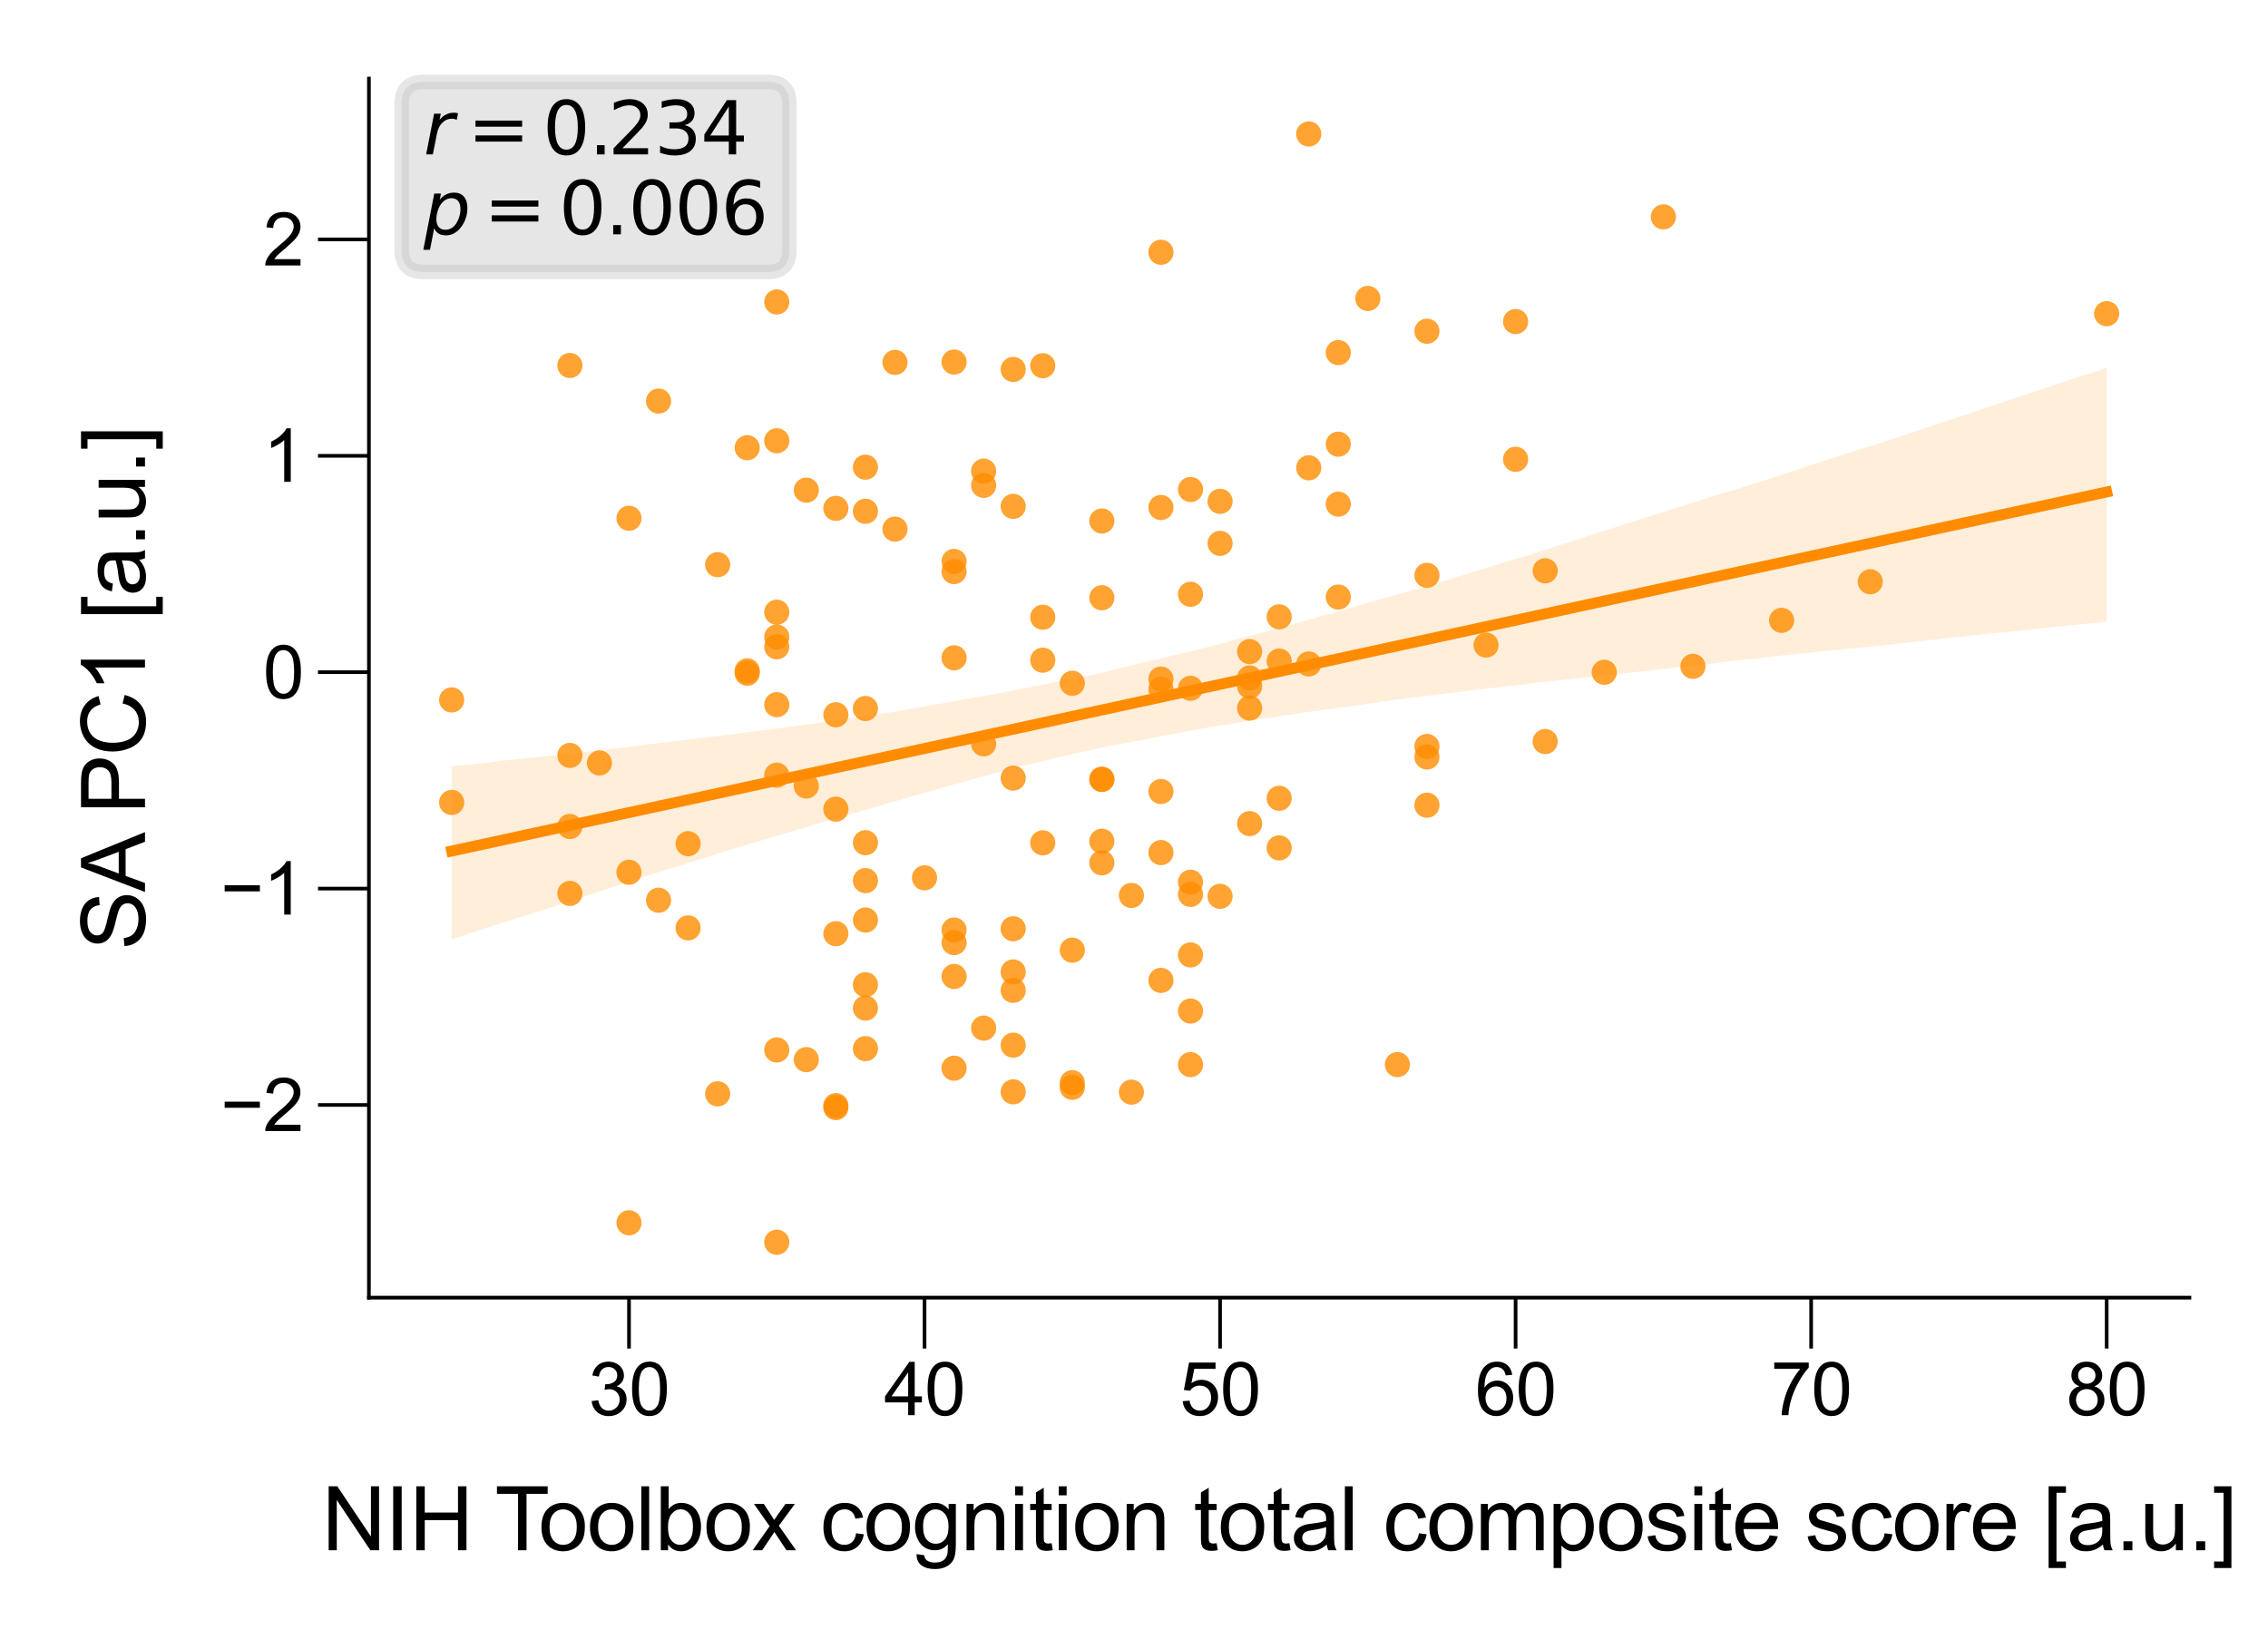 <?xml version="1.0" encoding="utf-8" standalone="no"?>
<!DOCTYPE svg PUBLIC "-//W3C//DTD SVG 1.1//EN"
  "http://www.w3.org/Graphics/SVG/1.1/DTD/svg11.dtd">
<svg xmlns:xlink="http://www.w3.org/1999/xlink" width="155.906pt" height="113.386pt" viewBox="0 0 155.906 113.386" xmlns="http://www.w3.org/2000/svg" version="1.1">
 <defs>
  <style type="text/css">*{stroke-linejoin: round; stroke-linecap: butt}</style>
 </defs>
 <g id="figure_1">
  <g id="patch_1">
   <path d="M 0 113.386 
L 155.906 113.386 
L 155.906 0 
L 0 0 
z
" style="fill: #ffffff"/>
  </g>
  <g id="axes_1">
   <g id="patch_2">
    <path d="M 25.36 89.218 
L 150.506 89.218 
L 150.506 5.4 
L 25.36 5.4 
z
" style="fill: #ffffff"/>
   </g>
   <g id="PathCollection_1">
    <defs>
     <path id="C0_0_19ded14b66" d="M 0 0.866 
C 0.23 0.866 0.45 0.775 0.612 0.612 
C 0.775 0.45 0.866 0.23 0.866 -0 
C 0.866 -0.23 0.775 -0.45 0.612 -0.612 
C 0.45 -0.775 0.23 -0.866 0 -0.866 
C -0.23 -0.866 -0.45 -0.775 -0.612 -0.612 
C -0.775 -0.45 -0.866 -0.23 -0.866 0 
C -0.866 0.23 -0.775 0.45 -0.612 0.612 
C -0.45 0.775 -0.23 0.866 0 0.866 
z
"/>
    </defs>
    <g clip-path="url(#p6b6fdbebb4)">
     <use xlink:href="#C0_0_19ded14b66" x="59.491" y="57.939" style="fill: #ff8c00; fill-opacity: 0.8"/>
    </g>
    <g clip-path="url(#p6b6fdbebb4)">
     <use xlink:href="#C0_0_19ded14b66" x="77.775" y="61.565" style="fill: #ff8c00; fill-opacity: 0.8"/>
    </g>
    <g clip-path="url(#p6b6fdbebb4)">
     <use xlink:href="#C0_0_19ded14b66" x="106.217" y="39.245" style="fill: #ff8c00; fill-opacity: 0.8"/>
    </g>
    <g clip-path="url(#p6b6fdbebb4)">
     <use xlink:href="#C0_0_19ded14b66" x="81.838" y="73.198" style="fill: #ff8c00; fill-opacity: 0.8"/>
    </g>
    <g clip-path="url(#p6b6fdbebb4)">
     <use xlink:href="#C0_0_19ded14b66" x="71.68" y="42.436" style="fill: #ff8c00; fill-opacity: 0.8"/>
    </g>
    <g clip-path="url(#p6b6fdbebb4)">
     <use xlink:href="#C0_0_19ded14b66" x="57.459" y="55.631" style="fill: #ff8c00; fill-opacity: 0.8"/>
    </g>
    <g clip-path="url(#p6b6fdbebb4)">
     <use xlink:href="#C0_0_19ded14b66" x="69.649" y="71.859" style="fill: #ff8c00; fill-opacity: 0.8"/>
    </g>
    <g clip-path="url(#p6b6fdbebb4)">
     <use xlink:href="#C0_0_19ded14b66" x="85.901" y="46.612" style="fill: #ff8c00; fill-opacity: 0.8"/>
    </g>
    <g clip-path="url(#p6b6fdbebb4)">
     <use xlink:href="#C0_0_19ded14b66" x="83.87" y="37.357" style="fill: #ff8c00; fill-opacity: 0.8"/>
    </g>
    <g clip-path="url(#p6b6fdbebb4)">
     <use xlink:href="#C0_0_19ded14b66" x="69.649" y="68.09" style="fill: #ff8c00; fill-opacity: 0.8"/>
    </g>
    <g clip-path="url(#p6b6fdbebb4)">
     <use xlink:href="#C0_0_19ded14b66" x="81.838" y="47.324" style="fill: #ff8c00; fill-opacity: 0.8"/>
    </g>
    <g clip-path="url(#p6b6fdbebb4)">
     <use xlink:href="#C0_0_19ded14b66" x="59.491" y="35.153" style="fill: #ff8c00; fill-opacity: 0.8"/>
    </g>
    <g clip-path="url(#p6b6fdbebb4)">
     <use xlink:href="#C0_0_19ded14b66" x="47.301" y="58.008" style="fill: #ff8c00; fill-opacity: 0.8"/>
    </g>
    <g clip-path="url(#p6b6fdbebb4)">
     <use xlink:href="#C0_0_19ded14b66" x="128.564" y="39.998" style="fill: #ff8c00; fill-opacity: 0.8"/>
    </g>
    <g clip-path="url(#p6b6fdbebb4)">
     <use xlink:href="#C0_0_19ded14b66" x="89.964" y="45.649" style="fill: #ff8c00; fill-opacity: 0.8"/>
    </g>
    <g clip-path="url(#p6b6fdbebb4)">
     <use xlink:href="#C0_0_19ded14b66" x="39.175" y="25.128" style="fill: #ff8c00; fill-opacity: 0.8"/>
    </g>
    <g clip-path="url(#p6b6fdbebb4)">
     <use xlink:href="#C0_0_19ded14b66" x="65.585" y="24.891" style="fill: #ff8c00; fill-opacity: 0.8"/>
    </g>
    <g clip-path="url(#p6b6fdbebb4)">
     <use xlink:href="#C0_0_19ded14b66" x="89.964" y="9.21" style="fill: #ff8c00; fill-opacity: 0.8"/>
    </g>
    <g clip-path="url(#p6b6fdbebb4)">
     <use xlink:href="#C0_0_19ded14b66" x="69.649" y="53.499" style="fill: #ff8c00; fill-opacity: 0.8"/>
    </g>
    <g clip-path="url(#p6b6fdbebb4)">
     <use xlink:href="#C0_0_19ded14b66" x="53.396" y="44.47" style="fill: #ff8c00; fill-opacity: 0.8"/>
    </g>
    <g clip-path="url(#p6b6fdbebb4)">
     <use xlink:href="#C0_0_19ded14b66" x="59.491" y="69.309" style="fill: #ff8c00; fill-opacity: 0.8"/>
    </g>
    <g clip-path="url(#p6b6fdbebb4)">
     <use xlink:href="#C0_0_19ded14b66" x="87.933" y="45.451" style="fill: #ff8c00; fill-opacity: 0.8"/>
    </g>
    <g clip-path="url(#p6b6fdbebb4)">
     <use xlink:href="#C0_0_19ded14b66" x="65.585" y="73.442" style="fill: #ff8c00; fill-opacity: 0.8"/>
    </g>
    <g clip-path="url(#p6b6fdbebb4)">
     <use xlink:href="#C0_0_19ded14b66" x="53.396" y="53.295" style="fill: #ff8c00; fill-opacity: 0.8"/>
    </g>
    <g clip-path="url(#p6b6fdbebb4)">
     <use xlink:href="#C0_0_19ded14b66" x="53.396" y="48.449" style="fill: #ff8c00; fill-opacity: 0.8"/>
    </g>
    <g clip-path="url(#p6b6fdbebb4)">
     <use xlink:href="#C0_0_19ded14b66" x="59.491" y="32.119" style="fill: #ff8c00; fill-opacity: 0.8"/>
    </g>
    <g clip-path="url(#p6b6fdbebb4)">
     <use xlink:href="#C0_0_19ded14b66" x="69.649" y="66.824" style="fill: #ff8c00; fill-opacity: 0.8"/>
    </g>
    <g clip-path="url(#p6b6fdbebb4)">
     <use xlink:href="#C0_0_19ded14b66" x="53.396" y="30.305" style="fill: #ff8c00; fill-opacity: 0.8"/>
    </g>
    <g clip-path="url(#p6b6fdbebb4)">
     <use xlink:href="#C0_0_19ded14b66" x="110.28" y="46.222" style="fill: #ff8c00; fill-opacity: 0.8"/>
    </g>
    <g clip-path="url(#p6b6fdbebb4)">
     <use xlink:href="#C0_0_19ded14b66" x="57.459" y="49.143" style="fill: #ff8c00; fill-opacity: 0.8"/>
    </g>
    <g clip-path="url(#p6b6fdbebb4)">
     <use xlink:href="#C0_0_19ded14b66" x="102.154" y="44.352" style="fill: #ff8c00; fill-opacity: 0.8"/>
    </g>
    <g clip-path="url(#p6b6fdbebb4)">
     <use xlink:href="#C0_0_19ded14b66" x="71.68" y="57.948" style="fill: #ff8c00; fill-opacity: 0.8"/>
    </g>
    <g clip-path="url(#p6b6fdbebb4)">
     <use xlink:href="#C0_0_19ded14b66" x="69.649" y="75.069" style="fill: #ff8c00; fill-opacity: 0.8"/>
    </g>
    <g clip-path="url(#p6b6fdbebb4)">
     <use xlink:href="#C0_0_19ded14b66" x="91.996" y="41.049" style="fill: #ff8c00; fill-opacity: 0.8"/>
    </g>
    <g clip-path="url(#p6b6fdbebb4)">
     <use xlink:href="#C0_0_19ded14b66" x="39.175" y="61.426" style="fill: #ff8c00; fill-opacity: 0.8"/>
    </g>
    <g clip-path="url(#p6b6fdbebb4)">
     <use xlink:href="#C0_0_19ded14b66" x="53.396" y="20.761" style="fill: #ff8c00; fill-opacity: 0.8"/>
    </g>
    <g clip-path="url(#p6b6fdbebb4)">
     <use xlink:href="#C0_0_19ded14b66" x="51.364" y="30.782" style="fill: #ff8c00; fill-opacity: 0.8"/>
    </g>
    <g clip-path="url(#p6b6fdbebb4)">
     <use xlink:href="#C0_0_19ded14b66" x="49.333" y="38.824" style="fill: #ff8c00; fill-opacity: 0.8"/>
    </g>
    <g clip-path="url(#p6b6fdbebb4)">
     <use xlink:href="#C0_0_19ded14b66" x="98.091" y="39.556" style="fill: #ff8c00; fill-opacity: 0.8"/>
    </g>
    <g clip-path="url(#p6b6fdbebb4)">
     <use xlink:href="#C0_0_19ded14b66" x="65.585" y="45.227" style="fill: #ff8c00; fill-opacity: 0.8"/>
    </g>
    <g clip-path="url(#p6b6fdbebb4)">
     <use xlink:href="#C0_0_19ded14b66" x="57.459" y="34.95" style="fill: #ff8c00; fill-opacity: 0.8"/>
    </g>
    <g clip-path="url(#p6b6fdbebb4)">
     <use xlink:href="#C0_0_19ded14b66" x="53.396" y="42.093" style="fill: #ff8c00; fill-opacity: 0.8"/>
    </g>
    <g clip-path="url(#p6b6fdbebb4)">
     <use xlink:href="#C0_0_19ded14b66" x="75.743" y="41.097" style="fill: #ff8c00; fill-opacity: 0.8"/>
    </g>
    <g clip-path="url(#p6b6fdbebb4)">
     <use xlink:href="#C0_0_19ded14b66" x="144.817" y="21.566" style="fill: #ff8c00; fill-opacity: 0.8"/>
    </g>
    <g clip-path="url(#p6b6fdbebb4)">
     <use xlink:href="#C0_0_19ded14b66" x="41.206" y="52.456" style="fill: #ff8c00; fill-opacity: 0.8"/>
    </g>
    <g clip-path="url(#p6b6fdbebb4)">
     <use xlink:href="#C0_0_19ded14b66" x="67.617" y="70.688" style="fill: #ff8c00; fill-opacity: 0.8"/>
    </g>
    <g clip-path="url(#p6b6fdbebb4)">
     <use xlink:href="#C0_0_19ded14b66" x="39.175" y="56.824" style="fill: #ff8c00; fill-opacity: 0.8"/>
    </g>
    <g clip-path="url(#p6b6fdbebb4)">
     <use xlink:href="#C0_0_19ded14b66" x="65.585" y="67.137" style="fill: #ff8c00; fill-opacity: 0.8"/>
    </g>
    <g clip-path="url(#p6b6fdbebb4)">
     <use xlink:href="#C0_0_19ded14b66" x="79.806" y="67.406" style="fill: #ff8c00; fill-opacity: 0.8"/>
    </g>
    <g clip-path="url(#p6b6fdbebb4)">
     <use xlink:href="#C0_0_19ded14b66" x="49.333" y="75.205" style="fill: #ff8c00; fill-opacity: 0.8"/>
    </g>
    <g clip-path="url(#p6b6fdbebb4)">
     <use xlink:href="#C0_0_19ded14b66" x="87.933" y="42.408" style="fill: #ff8c00; fill-opacity: 0.8"/>
    </g>
    <g clip-path="url(#p6b6fdbebb4)">
     <use xlink:href="#C0_0_19ded14b66" x="81.838" y="33.655" style="fill: #ff8c00; fill-opacity: 0.8"/>
    </g>
    <g clip-path="url(#p6b6fdbebb4)">
     <use xlink:href="#C0_0_19ded14b66" x="31.048" y="55.171" style="fill: #ff8c00; fill-opacity: 0.8"/>
    </g>
    <g clip-path="url(#p6b6fdbebb4)">
     <use xlink:href="#C0_0_19ded14b66" x="43.238" y="35.634" style="fill: #ff8c00; fill-opacity: 0.8"/>
    </g>
    <g clip-path="url(#p6b6fdbebb4)">
     <use xlink:href="#C0_0_19ded14b66" x="122.47" y="42.65" style="fill: #ff8c00; fill-opacity: 0.8"/>
    </g>
    <g clip-path="url(#p6b6fdbebb4)">
     <use xlink:href="#C0_0_19ded14b66" x="91.996" y="30.539" style="fill: #ff8c00; fill-opacity: 0.8"/>
    </g>
    <g clip-path="url(#p6b6fdbebb4)">
     <use xlink:href="#C0_0_19ded14b66" x="61.522" y="36.378" style="fill: #ff8c00; fill-opacity: 0.8"/>
    </g>
    <g clip-path="url(#p6b6fdbebb4)">
     <use xlink:href="#C0_0_19ded14b66" x="81.838" y="65.655" style="fill: #ff8c00; fill-opacity: 0.8"/>
    </g>
    <g clip-path="url(#p6b6fdbebb4)">
     <use xlink:href="#C0_0_19ded14b66" x="59.491" y="60.544" style="fill: #ff8c00; fill-opacity: 0.8"/>
    </g>
    <g clip-path="url(#p6b6fdbebb4)">
     <use xlink:href="#C0_0_19ded14b66" x="91.996" y="34.662" style="fill: #ff8c00; fill-opacity: 0.8"/>
    </g>
    <g clip-path="url(#p6b6fdbebb4)">
     <use xlink:href="#C0_0_19ded14b66" x="77.775" y="75.09" style="fill: #ff8c00; fill-opacity: 0.8"/>
    </g>
    <g clip-path="url(#p6b6fdbebb4)">
     <use xlink:href="#C0_0_19ded14b66" x="55.427" y="72.854" style="fill: #ff8c00; fill-opacity: 0.8"/>
    </g>
    <g clip-path="url(#p6b6fdbebb4)">
     <use xlink:href="#C0_0_19ded14b66" x="98.091" y="22.772" style="fill: #ff8c00; fill-opacity: 0.8"/>
    </g>
    <g clip-path="url(#p6b6fdbebb4)">
     <use xlink:href="#C0_0_19ded14b66" x="73.712" y="74.758" style="fill: #ff8c00; fill-opacity: 0.8"/>
    </g>
    <g clip-path="url(#p6b6fdbebb4)">
     <use xlink:href="#C0_0_19ded14b66" x="69.649" y="25.4" style="fill: #ff8c00; fill-opacity: 0.8"/>
    </g>
    <g clip-path="url(#p6b6fdbebb4)">
     <use xlink:href="#C0_0_19ded14b66" x="83.87" y="61.626" style="fill: #ff8c00; fill-opacity: 0.8"/>
    </g>
    <g clip-path="url(#p6b6fdbebb4)">
     <use xlink:href="#C0_0_19ded14b66" x="51.364" y="46.121" style="fill: #ff8c00; fill-opacity: 0.8"/>
    </g>
    <g clip-path="url(#p6b6fdbebb4)">
     <use xlink:href="#C0_0_19ded14b66" x="79.806" y="58.619" style="fill: #ff8c00; fill-opacity: 0.8"/>
    </g>
    <g clip-path="url(#p6b6fdbebb4)">
     <use xlink:href="#C0_0_19ded14b66" x="75.743" y="35.82" style="fill: #ff8c00; fill-opacity: 0.8"/>
    </g>
    <g clip-path="url(#p6b6fdbebb4)">
     <use xlink:href="#C0_0_19ded14b66" x="73.712" y="65.327" style="fill: #ff8c00; fill-opacity: 0.8"/>
    </g>
    <g clip-path="url(#p6b6fdbebb4)">
     <use xlink:href="#C0_0_19ded14b66" x="55.427" y="54.041" style="fill: #ff8c00; fill-opacity: 0.8"/>
    </g>
    <g clip-path="url(#p6b6fdbebb4)">
     <use xlink:href="#C0_0_19ded14b66" x="71.68" y="45.389" style="fill: #ff8c00; fill-opacity: 0.8"/>
    </g>
    <g clip-path="url(#p6b6fdbebb4)">
     <use xlink:href="#C0_0_19ded14b66" x="75.743" y="59.322" style="fill: #ff8c00; fill-opacity: 0.8"/>
    </g>
    <g clip-path="url(#p6b6fdbebb4)">
     <use xlink:href="#C0_0_19ded14b66" x="79.806" y="47.389" style="fill: #ff8c00; fill-opacity: 0.8"/>
    </g>
    <g clip-path="url(#p6b6fdbebb4)">
     <use xlink:href="#C0_0_19ded14b66" x="85.901" y="44.801" style="fill: #ff8c00; fill-opacity: 0.8"/>
    </g>
    <g clip-path="url(#p6b6fdbebb4)">
     <use xlink:href="#C0_0_19ded14b66" x="65.585" y="64.807" style="fill: #ff8c00; fill-opacity: 0.8"/>
    </g>
    <g clip-path="url(#p6b6fdbebb4)">
     <use xlink:href="#C0_0_19ded14b66" x="31.048" y="48.123" style="fill: #ff8c00; fill-opacity: 0.8"/>
    </g>
    <g clip-path="url(#p6b6fdbebb4)">
     <use xlink:href="#C0_0_19ded14b66" x="94.028" y="20.519" style="fill: #ff8c00; fill-opacity: 0.8"/>
    </g>
    <g clip-path="url(#p6b6fdbebb4)">
     <use xlink:href="#C0_0_19ded14b66" x="104.185" y="22.109" style="fill: #ff8c00; fill-opacity: 0.8"/>
    </g>
    <g clip-path="url(#p6b6fdbebb4)">
     <use xlink:href="#C0_0_19ded14b66" x="59.491" y="72.096" style="fill: #ff8c00; fill-opacity: 0.8"/>
    </g>
    <g clip-path="url(#p6b6fdbebb4)">
     <use xlink:href="#C0_0_19ded14b66" x="89.964" y="32.164" style="fill: #ff8c00; fill-opacity: 0.8"/>
    </g>
    <g clip-path="url(#p6b6fdbebb4)">
     <use xlink:href="#C0_0_19ded14b66" x="39.175" y="51.938" style="fill: #ff8c00; fill-opacity: 0.8"/>
    </g>
    <g clip-path="url(#p6b6fdbebb4)">
     <use xlink:href="#C0_0_19ded14b66" x="81.838" y="69.514" style="fill: #ff8c00; fill-opacity: 0.8"/>
    </g>
    <g clip-path="url(#p6b6fdbebb4)">
     <use xlink:href="#C0_0_19ded14b66" x="69.649" y="34.814" style="fill: #ff8c00; fill-opacity: 0.8"/>
    </g>
    <g clip-path="url(#p6b6fdbebb4)">
     <use xlink:href="#C0_0_19ded14b66" x="53.396" y="43.797" style="fill: #ff8c00; fill-opacity: 0.8"/>
    </g>
    <g clip-path="url(#p6b6fdbebb4)">
     <use xlink:href="#C0_0_19ded14b66" x="85.901" y="56.626" style="fill: #ff8c00; fill-opacity: 0.8"/>
    </g>
    <g clip-path="url(#p6b6fdbebb4)">
     <use xlink:href="#C0_0_19ded14b66" x="69.649" y="63.856" style="fill: #ff8c00; fill-opacity: 0.8"/>
    </g>
    <g clip-path="url(#p6b6fdbebb4)">
     <use xlink:href="#C0_0_19ded14b66" x="57.459" y="76.153" style="fill: #ff8c00; fill-opacity: 0.8"/>
    </g>
    <g clip-path="url(#p6b6fdbebb4)">
     <use xlink:href="#C0_0_19ded14b66" x="59.491" y="48.713" style="fill: #ff8c00; fill-opacity: 0.8"/>
    </g>
    <g clip-path="url(#p6b6fdbebb4)">
     <use xlink:href="#C0_0_19ded14b66" x="65.585" y="39.297" style="fill: #ff8c00; fill-opacity: 0.8"/>
    </g>
    <g clip-path="url(#p6b6fdbebb4)">
     <use xlink:href="#C0_0_19ded14b66" x="98.091" y="55.359" style="fill: #ff8c00; fill-opacity: 0.8"/>
    </g>
    <g clip-path="url(#p6b6fdbebb4)">
     <use xlink:href="#C0_0_19ded14b66" x="85.901" y="47.183" style="fill: #ff8c00; fill-opacity: 0.8"/>
    </g>
    <g clip-path="url(#p6b6fdbebb4)">
     <use xlink:href="#C0_0_19ded14b66" x="53.396" y="72.188" style="fill: #ff8c00; fill-opacity: 0.8"/>
    </g>
    <g clip-path="url(#p6b6fdbebb4)">
     <use xlink:href="#C0_0_19ded14b66" x="71.68" y="25.144" style="fill: #ff8c00; fill-opacity: 0.8"/>
    </g>
    <g clip-path="url(#p6b6fdbebb4)">
     <use xlink:href="#C0_0_19ded14b66" x="87.933" y="58.296" style="fill: #ff8c00; fill-opacity: 0.8"/>
    </g>
    <g clip-path="url(#p6b6fdbebb4)">
     <use xlink:href="#C0_0_19ded14b66" x="79.806" y="54.418" style="fill: #ff8c00; fill-opacity: 0.8"/>
    </g>
    <g clip-path="url(#p6b6fdbebb4)">
     <use xlink:href="#C0_0_19ded14b66" x="67.617" y="32.391" style="fill: #ff8c00; fill-opacity: 0.8"/>
    </g>
    <g clip-path="url(#p6b6fdbebb4)">
     <use xlink:href="#C0_0_19ded14b66" x="59.491" y="67.705" style="fill: #ff8c00; fill-opacity: 0.8"/>
    </g>
    <g clip-path="url(#p6b6fdbebb4)">
     <use xlink:href="#C0_0_19ded14b66" x="73.712" y="74.439" style="fill: #ff8c00; fill-opacity: 0.8"/>
    </g>
    <g clip-path="url(#p6b6fdbebb4)">
     <use xlink:href="#C0_0_19ded14b66" x="85.901" y="48.682" style="fill: #ff8c00; fill-opacity: 0.8"/>
    </g>
    <g clip-path="url(#p6b6fdbebb4)">
     <use xlink:href="#C0_0_19ded14b66" x="57.459" y="64.195" style="fill: #ff8c00; fill-opacity: 0.8"/>
    </g>
    <g clip-path="url(#p6b6fdbebb4)">
     <use xlink:href="#C0_0_19ded14b66" x="104.185" y="31.577" style="fill: #ff8c00; fill-opacity: 0.8"/>
    </g>
    <g clip-path="url(#p6b6fdbebb4)">
     <use xlink:href="#C0_0_19ded14b66" x="51.364" y="46.289" style="fill: #ff8c00; fill-opacity: 0.8"/>
    </g>
    <g clip-path="url(#p6b6fdbebb4)">
     <use xlink:href="#C0_0_19ded14b66" x="91.996" y="24.243" style="fill: #ff8c00; fill-opacity: 0.8"/>
    </g>
    <g clip-path="url(#p6b6fdbebb4)">
     <use xlink:href="#C0_0_19ded14b66" x="65.585" y="38.598" style="fill: #ff8c00; fill-opacity: 0.8"/>
    </g>
    <g clip-path="url(#p6b6fdbebb4)">
     <use xlink:href="#C0_0_19ded14b66" x="67.617" y="33.37" style="fill: #ff8c00; fill-opacity: 0.8"/>
    </g>
    <g clip-path="url(#p6b6fdbebb4)">
     <use xlink:href="#C0_0_19ded14b66" x="79.806" y="34.892" style="fill: #ff8c00; fill-opacity: 0.8"/>
    </g>
    <g clip-path="url(#p6b6fdbebb4)">
     <use xlink:href="#C0_0_19ded14b66" x="106.217" y="50.985" style="fill: #ff8c00; fill-opacity: 0.8"/>
    </g>
    <g clip-path="url(#p6b6fdbebb4)">
     <use xlink:href="#C0_0_19ded14b66" x="65.585" y="63.943" style="fill: #ff8c00; fill-opacity: 0.8"/>
    </g>
    <g clip-path="url(#p6b6fdbebb4)">
     <use xlink:href="#C0_0_19ded14b66" x="47.301" y="63.795" style="fill: #ff8c00; fill-opacity: 0.8"/>
    </g>
    <g clip-path="url(#p6b6fdbebb4)">
     <use xlink:href="#C0_0_19ded14b66" x="98.091" y="52.045" style="fill: #ff8c00; fill-opacity: 0.8"/>
    </g>
    <g clip-path="url(#p6b6fdbebb4)">
     <use xlink:href="#C0_0_19ded14b66" x="63.554" y="60.353" style="fill: #ff8c00; fill-opacity: 0.8"/>
    </g>
    <g clip-path="url(#p6b6fdbebb4)">
     <use xlink:href="#C0_0_19ded14b66" x="45.27" y="61.894" style="fill: #ff8c00; fill-opacity: 0.8"/>
    </g>
    <g clip-path="url(#p6b6fdbebb4)">
     <use xlink:href="#C0_0_19ded14b66" x="87.933" y="54.886" style="fill: #ff8c00; fill-opacity: 0.8"/>
    </g>
    <g clip-path="url(#p6b6fdbebb4)">
     <use xlink:href="#C0_0_19ded14b66" x="45.27" y="27.577" style="fill: #ff8c00; fill-opacity: 0.8"/>
    </g>
    <g clip-path="url(#p6b6fdbebb4)">
     <use xlink:href="#C0_0_19ded14b66" x="43.238" y="84.072" style="fill: #ff8c00; fill-opacity: 0.8"/>
    </g>
    <g clip-path="url(#p6b6fdbebb4)">
     <use xlink:href="#C0_0_19ded14b66" x="81.838" y="40.86" style="fill: #ff8c00; fill-opacity: 0.8"/>
    </g>
    <g clip-path="url(#p6b6fdbebb4)">
     <use xlink:href="#C0_0_19ded14b66" x="57.459" y="76.014" style="fill: #ff8c00; fill-opacity: 0.8"/>
    </g>
    <g clip-path="url(#p6b6fdbebb4)">
     <use xlink:href="#C0_0_19ded14b66" x="55.427" y="33.701" style="fill: #ff8c00; fill-opacity: 0.8"/>
    </g>
    <g clip-path="url(#p6b6fdbebb4)">
     <use xlink:href="#C0_0_19ded14b66" x="83.87" y="34.468" style="fill: #ff8c00; fill-opacity: 0.8"/>
    </g>
    <g clip-path="url(#p6b6fdbebb4)">
     <use xlink:href="#C0_0_19ded14b66" x="75.743" y="57.839" style="fill: #ff8c00; fill-opacity: 0.8"/>
    </g>
    <g clip-path="url(#p6b6fdbebb4)">
     <use xlink:href="#C0_0_19ded14b66" x="61.522" y="24.916" style="fill: #ff8c00; fill-opacity: 0.8"/>
    </g>
    <g clip-path="url(#p6b6fdbebb4)">
     <use xlink:href="#C0_0_19ded14b66" x="43.238" y="59.973" style="fill: #ff8c00; fill-opacity: 0.8"/>
    </g>
    <g clip-path="url(#p6b6fdbebb4)">
     <use xlink:href="#C0_0_19ded14b66" x="67.617" y="51.142" style="fill: #ff8c00; fill-opacity: 0.8"/>
    </g>
    <g clip-path="url(#p6b6fdbebb4)">
     <use xlink:href="#C0_0_19ded14b66" x="96.059" y="73.194" style="fill: #ff8c00; fill-opacity: 0.8"/>
    </g>
    <g clip-path="url(#p6b6fdbebb4)">
     <use xlink:href="#C0_0_19ded14b66" x="79.806" y="17.344" style="fill: #ff8c00; fill-opacity: 0.8"/>
    </g>
    <g clip-path="url(#p6b6fdbebb4)">
     <use xlink:href="#C0_0_19ded14b66" x="59.491" y="63.256" style="fill: #ff8c00; fill-opacity: 0.8"/>
    </g>
    <g clip-path="url(#p6b6fdbebb4)">
     <use xlink:href="#C0_0_19ded14b66" x="116.375" y="45.812" style="fill: #ff8c00; fill-opacity: 0.8"/>
    </g>
    <g clip-path="url(#p6b6fdbebb4)">
     <use xlink:href="#C0_0_19ded14b66" x="75.743" y="53.571" style="fill: #ff8c00; fill-opacity: 0.8"/>
    </g>
    <g clip-path="url(#p6b6fdbebb4)">
     <use xlink:href="#C0_0_19ded14b66" x="81.838" y="61.492" style="fill: #ff8c00; fill-opacity: 0.8"/>
    </g>
    <g clip-path="url(#p6b6fdbebb4)">
     <use xlink:href="#C0_0_19ded14b66" x="81.838" y="60.654" style="fill: #ff8c00; fill-opacity: 0.8"/>
    </g>
    <g clip-path="url(#p6b6fdbebb4)">
     <use xlink:href="#C0_0_19ded14b66" x="53.396" y="85.408" style="fill: #ff8c00; fill-opacity: 0.8"/>
    </g>
    <g clip-path="url(#p6b6fdbebb4)">
     <use xlink:href="#C0_0_19ded14b66" x="114.343" y="14.909" style="fill: #ff8c00; fill-opacity: 0.8"/>
    </g>
    <g clip-path="url(#p6b6fdbebb4)">
     <use xlink:href="#C0_0_19ded14b66" x="73.712" y="46.978" style="fill: #ff8c00; fill-opacity: 0.8"/>
    </g>
    <g clip-path="url(#p6b6fdbebb4)">
     <use xlink:href="#C0_0_19ded14b66" x="79.806" y="46.688" style="fill: #ff8c00; fill-opacity: 0.8"/>
    </g>
    <g clip-path="url(#p6b6fdbebb4)">
     <use xlink:href="#C0_0_19ded14b66" x="75.743" y="53.593" style="fill: #ff8c00; fill-opacity: 0.8"/>
    </g>
    <g clip-path="url(#p6b6fdbebb4)">
     <use xlink:href="#C0_0_19ded14b66" x="98.091" y="51.32" style="fill: #ff8c00; fill-opacity: 0.8"/>
    </g>
   </g>
   <g id="PolyCollection_1">
    <path d="M 31.048 52.682 
L 31.048 64.581 
L 32.198 64.202 
L 33.347 63.828 
L 34.496 63.462 
L 35.645 63.091 
L 36.794 62.727 
L 37.944 62.363 
L 39.093 61.981 
L 40.242 61.622 
L 41.391 61.223 
L 42.54 60.847 
L 43.689 60.465 
L 44.839 60.101 
L 45.988 59.745 
L 47.137 59.384 
L 48.286 59.02 
L 49.435 58.655 
L 50.584 58.299 
L 51.734 57.959 
L 52.883 57.621 
L 54.032 57.283 
L 55.181 56.94 
L 56.33 56.599 
L 57.48 56.258 
L 58.629 55.931 
L 59.778 55.601 
L 60.927 55.253 
L 62.076 54.933 
L 63.225 54.599 
L 64.375 54.27 
L 65.524 53.941 
L 66.673 53.635 
L 67.822 53.316 
L 68.971 53.008 
L 70.12 52.702 
L 71.27 52.431 
L 72.419 52.155 
L 73.568 51.887 
L 74.717 51.625 
L 75.866 51.366 
L 77.016 51.144 
L 78.165 50.948 
L 79.314 50.716 
L 80.463 50.496 
L 81.612 50.275 
L 82.761 50.065 
L 83.911 49.874 
L 85.06 49.699 
L 86.209 49.502 
L 87.358 49.332 
L 88.507 49.161 
L 89.657 48.98 
L 90.806 48.825 
L 91.955 48.675 
L 93.104 48.516 
L 94.253 48.352 
L 95.402 48.181 
L 96.552 48.026 
L 97.701 47.883 
L 98.85 47.753 
L 99.999 47.603 
L 101.148 47.461 
L 102.297 47.333 
L 103.447 47.191 
L 104.596 47.067 
L 105.745 46.916 
L 106.894 46.798 
L 108.043 46.684 
L 109.193 46.558 
L 110.342 46.437 
L 111.491 46.308 
L 112.64 46.183 
L 113.789 46.059 
L 114.938 45.917 
L 116.088 45.787 
L 117.237 45.667 
L 118.386 45.523 
L 119.535 45.391 
L 120.684 45.283 
L 121.834 45.133 
L 122.983 45.014 
L 124.132 44.897 
L 125.281 44.782 
L 126.43 44.667 
L 127.579 44.555 
L 128.729 44.437 
L 129.878 44.318 
L 131.027 44.19 
L 132.176 44.06 
L 133.325 43.938 
L 134.474 43.8 
L 135.624 43.689 
L 136.773 43.556 
L 137.922 43.458 
L 139.071 43.344 
L 140.22 43.203 
L 141.37 43.083 
L 142.519 42.981 
L 143.668 42.854 
L 144.817 42.747 
L 144.817 25.288 
L 144.817 25.288 
L 143.668 25.672 
L 142.519 26.03 
L 141.37 26.418 
L 140.22 26.806 
L 139.071 27.182 
L 137.922 27.567 
L 136.773 27.953 
L 135.624 28.339 
L 134.474 28.73 
L 133.325 29.11 
L 132.176 29.487 
L 131.027 29.869 
L 129.878 30.266 
L 128.729 30.624 
L 127.579 30.979 
L 126.43 31.345 
L 125.281 31.716 
L 124.132 32.096 
L 122.983 32.475 
L 121.834 32.85 
L 120.684 33.217 
L 119.535 33.587 
L 118.386 33.919 
L 117.237 34.275 
L 116.088 34.655 
L 114.938 35.013 
L 113.789 35.376 
L 112.64 35.742 
L 111.491 36.102 
L 110.342 36.475 
L 109.193 36.844 
L 108.043 37.222 
L 106.894 37.587 
L 105.745 37.959 
L 104.596 38.317 
L 103.447 38.655 
L 102.297 39.003 
L 101.148 39.362 
L 99.999 39.718 
L 98.85 40.069 
L 97.701 40.413 
L 96.552 40.732 
L 95.402 41.058 
L 94.253 41.376 
L 93.104 41.714 
L 91.955 42.056 
L 90.806 42.375 
L 89.657 42.702 
L 88.507 43.018 
L 87.358 43.329 
L 86.209 43.654 
L 85.06 43.948 
L 83.911 44.27 
L 82.761 44.556 
L 81.612 44.836 
L 80.463 45.111 
L 79.314 45.388 
L 78.165 45.666 
L 77.016 45.944 
L 75.866 46.225 
L 74.717 46.482 
L 73.568 46.71 
L 72.419 46.928 
L 71.27 47.164 
L 70.12 47.378 
L 68.971 47.61 
L 67.822 47.816 
L 66.673 48.011 
L 65.524 48.227 
L 64.375 48.433 
L 63.225 48.627 
L 62.076 48.831 
L 60.927 49.024 
L 59.778 49.193 
L 58.629 49.36 
L 57.48 49.513 
L 56.33 49.695 
L 55.181 49.851 
L 54.032 50.003 
L 52.883 50.159 
L 51.734 50.298 
L 50.584 50.454 
L 49.435 50.59 
L 48.286 50.73 
L 47.137 50.869 
L 45.988 51.008 
L 44.839 51.145 
L 43.689 51.292 
L 42.54 51.432 
L 41.391 51.567 
L 40.242 51.698 
L 39.093 51.828 
L 37.944 51.951 
L 36.794 52.067 
L 35.645 52.183 
L 34.496 52.31 
L 33.347 52.452 
L 32.198 52.583 
L 31.048 52.682 
z
" clip-path="url(#p6b6fdbebb4)" style="fill: #ff8c00; fill-opacity: 0.15"/>
   </g>
   <g id="matplotlib.axis_1">
    <g id="xtick_1">
     <g id="line2d_1">
      <defs>
       <path id="m9976d768ff" d="M 0 0 
L 0 3.5 
" style="stroke: #000000; stroke-width: 0.25"/>
      </defs>
      <g>
       <use xlink:href="#m9976d768ff" x="43.238" y="89.218" style="stroke: #000000; stroke-width: 0.25"/>
      </g>
     </g>
     <g id="text_1">
      <!-- 30 -->
      <g transform="translate(40.457 97.297) scale(0.05 -0.05)">
       <defs>
        <path id="ArialMT-33" d="M 269 1209 
L 831 1284 
Q 928 806 1161 595 
Q 1394 384 1728 384 
Q 2125 384 2398 659 
Q 2672 934 2672 1341 
Q 2672 1728 2419 1979 
Q 2166 2231 1775 2231 
Q 1616 2231 1378 2169 
L 1441 2663 
Q 1497 2656 1531 2656 
Q 1891 2656 2178 2843 
Q 2466 3031 2466 3422 
Q 2466 3731 2256 3934 
Q 2047 4138 1716 4138 
Q 1388 4138 1169 3931 
Q 950 3725 888 3313 
L 325 3413 
Q 428 3978 793 4289 
Q 1159 4600 1703 4600 
Q 2078 4600 2393 4439 
Q 2709 4278 2876 4000 
Q 3044 3722 3044 3409 
Q 3044 3113 2884 2869 
Q 2725 2625 2413 2481 
Q 2819 2388 3044 2092 
Q 3269 1797 3269 1353 
Q 3269 753 2831 336 
Q 2394 -81 1725 -81 
Q 1122 -81 723 278 
Q 325 638 269 1209 
z
" transform="scale(0.016)"/>
        <path id="ArialMT-30" d="M 266 2259 
Q 266 3072 433 3567 
Q 600 4063 929 4331 
Q 1259 4600 1759 4600 
Q 2128 4600 2406 4451 
Q 2684 4303 2865 4023 
Q 3047 3744 3150 3342 
Q 3253 2941 3253 2259 
Q 3253 1453 3087 958 
Q 2922 463 2592 192 
Q 2263 -78 1759 -78 
Q 1097 -78 719 397 
Q 266 969 266 2259 
z
M 844 2259 
Q 844 1131 1108 757 
Q 1372 384 1759 384 
Q 2147 384 2411 759 
Q 2675 1134 2675 2259 
Q 2675 3391 2411 3762 
Q 2147 4134 1753 4134 
Q 1366 4134 1134 3806 
Q 844 3388 844 2259 
z
" transform="scale(0.016)"/>
       </defs>
       <use xlink:href="#ArialMT-33"/>
       <use xlink:href="#ArialMT-30" x="55.615"/>
      </g>
     </g>
    </g>
    <g id="xtick_2">
     <g id="line2d_2">
      <g>
       <use xlink:href="#m9976d768ff" x="63.554" y="89.218" style="stroke: #000000; stroke-width: 0.25"/>
      </g>
     </g>
     <g id="text_2">
      <!-- 40 -->
      <g transform="translate(60.773 97.297) scale(0.05 -0.05)">
       <defs>
        <path id="ArialMT-34" d="M 2069 0 
L 2069 1097 
L 81 1097 
L 81 1613 
L 2172 4581 
L 2631 4581 
L 2631 1613 
L 3250 1613 
L 3250 1097 
L 2631 1097 
L 2631 0 
L 2069 0 
z
M 2069 1613 
L 2069 3678 
L 634 1613 
L 2069 1613 
z
" transform="scale(0.016)"/>
       </defs>
       <use xlink:href="#ArialMT-34"/>
       <use xlink:href="#ArialMT-30" x="55.615"/>
      </g>
     </g>
    </g>
    <g id="xtick_3">
     <g id="line2d_3">
      <g>
       <use xlink:href="#m9976d768ff" x="83.87" y="89.218" style="stroke: #000000; stroke-width: 0.25"/>
      </g>
     </g>
     <g id="text_3">
      <!-- 50 -->
      <g transform="translate(81.089 97.297) scale(0.05 -0.05)">
       <defs>
        <path id="ArialMT-35" d="M 266 1200 
L 856 1250 
Q 922 819 1161 601 
Q 1400 384 1738 384 
Q 2144 384 2425 690 
Q 2706 997 2706 1503 
Q 2706 1984 2436 2262 
Q 2166 2541 1728 2541 
Q 1456 2541 1237 2417 
Q 1019 2294 894 2097 
L 366 2166 
L 809 4519 
L 3088 4519 
L 3088 3981 
L 1259 3981 
L 1013 2750 
Q 1425 3038 1878 3038 
Q 2478 3038 2890 2622 
Q 3303 2206 3303 1553 
Q 3303 931 2941 478 
Q 2500 -78 1738 -78 
Q 1113 -78 717 272 
Q 322 622 266 1200 
z
" transform="scale(0.016)"/>
       </defs>
       <use xlink:href="#ArialMT-35"/>
       <use xlink:href="#ArialMT-30" x="55.615"/>
      </g>
     </g>
    </g>
    <g id="xtick_4">
     <g id="line2d_4">
      <g>
       <use xlink:href="#m9976d768ff" x="104.185" y="89.218" style="stroke: #000000; stroke-width: 0.25"/>
      </g>
     </g>
     <g id="text_4">
      <!-- 60 -->
      <g transform="translate(101.405 97.297) scale(0.05 -0.05)">
       <defs>
        <path id="ArialMT-36" d="M 3184 3459 
L 2625 3416 
Q 2550 3747 2413 3897 
Q 2184 4138 1850 4138 
Q 1581 4138 1378 3988 
Q 1113 3794 959 3422 
Q 806 3050 800 2363 
Q 1003 2672 1297 2822 
Q 1591 2972 1913 2972 
Q 2475 2972 2870 2558 
Q 3266 2144 3266 1488 
Q 3266 1056 3080 686 
Q 2894 316 2569 119 
Q 2244 -78 1831 -78 
Q 1128 -78 684 439 
Q 241 956 241 2144 
Q 241 3472 731 4075 
Q 1159 4600 1884 4600 
Q 2425 4600 2770 4297 
Q 3116 3994 3184 3459 
z
M 888 1484 
Q 888 1194 1011 928 
Q 1134 663 1356 523 
Q 1578 384 1822 384 
Q 2178 384 2434 671 
Q 2691 959 2691 1453 
Q 2691 1928 2437 2201 
Q 2184 2475 1800 2475 
Q 1419 2475 1153 2201 
Q 888 1928 888 1484 
z
" transform="scale(0.016)"/>
       </defs>
       <use xlink:href="#ArialMT-36"/>
       <use xlink:href="#ArialMT-30" x="55.615"/>
      </g>
     </g>
    </g>
    <g id="xtick_5">
     <g id="line2d_5">
      <g>
       <use xlink:href="#m9976d768ff" x="124.501" y="89.218" style="stroke: #000000; stroke-width: 0.25"/>
      </g>
     </g>
     <g id="text_5">
      <!-- 70 -->
      <g transform="translate(121.721 97.297) scale(0.05 -0.05)">
       <defs>
        <path id="ArialMT-37" d="M 303 3981 
L 303 4522 
L 3269 4522 
L 3269 4084 
Q 2831 3619 2401 2847 
Q 1972 2075 1738 1259 
Q 1569 684 1522 0 
L 944 0 
Q 953 541 1156 1306 
Q 1359 2072 1739 2783 
Q 2119 3494 2547 3981 
L 303 3981 
z
" transform="scale(0.016)"/>
       </defs>
       <use xlink:href="#ArialMT-37"/>
       <use xlink:href="#ArialMT-30" x="55.615"/>
      </g>
     </g>
    </g>
    <g id="xtick_6">
     <g id="line2d_6">
      <g>
       <use xlink:href="#m9976d768ff" x="144.817" y="89.218" style="stroke: #000000; stroke-width: 0.25"/>
      </g>
     </g>
     <g id="text_6">
      <!-- 80 -->
      <g transform="translate(142.037 97.297) scale(0.05 -0.05)">
       <defs>
        <path id="ArialMT-38" d="M 1131 2484 
Q 781 2613 612 2850 
Q 444 3088 444 3419 
Q 444 3919 803 4259 
Q 1163 4600 1759 4600 
Q 2359 4600 2725 4251 
Q 3091 3903 3091 3403 
Q 3091 3084 2923 2848 
Q 2756 2613 2416 2484 
Q 2838 2347 3058 2040 
Q 3278 1734 3278 1309 
Q 3278 722 2862 322 
Q 2447 -78 1769 -78 
Q 1091 -78 675 323 
Q 259 725 259 1325 
Q 259 1772 486 2073 
Q 713 2375 1131 2484 
z
M 1019 3438 
Q 1019 3113 1228 2906 
Q 1438 2700 1772 2700 
Q 2097 2700 2305 2904 
Q 2513 3109 2513 3406 
Q 2513 3716 2298 3927 
Q 2084 4138 1766 4138 
Q 1444 4138 1231 3931 
Q 1019 3725 1019 3438 
z
M 838 1322 
Q 838 1081 952 856 
Q 1066 631 1291 507 
Q 1516 384 1775 384 
Q 2178 384 2440 643 
Q 2703 903 2703 1303 
Q 2703 1709 2433 1975 
Q 2163 2241 1756 2241 
Q 1359 2241 1098 1978 
Q 838 1716 838 1322 
z
" transform="scale(0.016)"/>
       </defs>
       <use xlink:href="#ArialMT-38"/>
       <use xlink:href="#ArialMT-30" x="55.615"/>
      </g>
     </g>
    </g>
    <g id="text_7">
     <!-- NIH Toolbox cognition total composite score [a.u.] -->
     <g transform="translate(22.124 106.586) scale(0.06 -0.06)">
      <defs>
       <path id="ArialMT-4e" d="M 488 0 
L 488 4581 
L 1109 4581 
L 3516 984 
L 3516 4581 
L 4097 4581 
L 4097 0 
L 3475 0 
L 1069 3600 
L 1069 0 
L 488 0 
z
" transform="scale(0.016)"/>
       <path id="ArialMT-49" d="M 597 0 
L 597 4581 
L 1203 4581 
L 1203 0 
L 597 0 
z
" transform="scale(0.016)"/>
       <path id="ArialMT-48" d="M 513 0 
L 513 4581 
L 1119 4581 
L 1119 2700 
L 3500 2700 
L 3500 4581 
L 4106 4581 
L 4106 0 
L 3500 0 
L 3500 2159 
L 1119 2159 
L 1119 0 
L 513 0 
z
" transform="scale(0.016)"/>
       <path id="ArialMT-20" transform="scale(0.016)"/>
       <path id="ArialMT-54" d="M 1659 0 
L 1659 4041 
L 150 4041 
L 150 4581 
L 3781 4581 
L 3781 4041 
L 2266 4041 
L 2266 0 
L 1659 0 
z
" transform="scale(0.016)"/>
       <path id="ArialMT-6f" d="M 213 1659 
Q 213 2581 725 3025 
Q 1153 3394 1769 3394 
Q 2453 3394 2887 2945 
Q 3322 2497 3322 1706 
Q 3322 1066 3130 698 
Q 2938 331 2570 128 
Q 2203 -75 1769 -75 
Q 1072 -75 642 372 
Q 213 819 213 1659 
z
M 791 1659 
Q 791 1022 1069 705 
Q 1347 388 1769 388 
Q 2188 388 2466 706 
Q 2744 1025 2744 1678 
Q 2744 2294 2464 2611 
Q 2184 2928 1769 2928 
Q 1347 2928 1069 2612 
Q 791 2297 791 1659 
z
" transform="scale(0.016)"/>
       <path id="ArialMT-6c" d="M 409 0 
L 409 4581 
L 972 4581 
L 972 0 
L 409 0 
z
" transform="scale(0.016)"/>
       <path id="ArialMT-62" d="M 941 0 
L 419 0 
L 419 4581 
L 981 4581 
L 981 2947 
Q 1338 3394 1891 3394 
Q 2197 3394 2470 3270 
Q 2744 3147 2920 2923 
Q 3097 2700 3197 2384 
Q 3297 2069 3297 1709 
Q 3297 856 2875 390 
Q 2453 -75 1863 -75 
Q 1275 -75 941 416 
L 941 0 
z
M 934 1684 
Q 934 1088 1097 822 
Q 1363 388 1816 388 
Q 2184 388 2453 708 
Q 2722 1028 2722 1663 
Q 2722 2313 2464 2622 
Q 2206 2931 1841 2931 
Q 1472 2931 1203 2611 
Q 934 2291 934 1684 
z
" transform="scale(0.016)"/>
       <path id="ArialMT-78" d="M 47 0 
L 1259 1725 
L 138 3319 
L 841 3319 
L 1350 2541 
Q 1494 2319 1581 2169 
Q 1719 2375 1834 2534 
L 2394 3319 
L 3066 3319 
L 1919 1756 
L 3153 0 
L 2463 0 
L 1781 1031 
L 1600 1309 
L 728 0 
L 47 0 
z
" transform="scale(0.016)"/>
       <path id="ArialMT-63" d="M 2588 1216 
L 3141 1144 
Q 3050 572 2676 248 
Q 2303 -75 1759 -75 
Q 1078 -75 664 370 
Q 250 816 250 1647 
Q 250 2184 428 2587 
Q 606 2991 970 3192 
Q 1334 3394 1763 3394 
Q 2303 3394 2647 3120 
Q 2991 2847 3088 2344 
L 2541 2259 
Q 2463 2594 2264 2762 
Q 2066 2931 1784 2931 
Q 1359 2931 1093 2626 
Q 828 2322 828 1663 
Q 828 994 1084 691 
Q 1341 388 1753 388 
Q 2084 388 2306 591 
Q 2528 794 2588 1216 
z
" transform="scale(0.016)"/>
       <path id="ArialMT-67" d="M 319 -275 
L 866 -356 
Q 900 -609 1056 -725 
Q 1266 -881 1628 -881 
Q 2019 -881 2231 -725 
Q 2444 -569 2519 -288 
Q 2563 -116 2559 434 
Q 2191 0 1641 0 
Q 956 0 581 494 
Q 206 988 206 1678 
Q 206 2153 378 2554 
Q 550 2956 876 3175 
Q 1203 3394 1644 3394 
Q 2231 3394 2613 2919 
L 2613 3319 
L 3131 3319 
L 3131 450 
Q 3131 -325 2973 -648 
Q 2816 -972 2473 -1159 
Q 2131 -1347 1631 -1347 
Q 1038 -1347 672 -1080 
Q 306 -813 319 -275 
z
M 784 1719 
Q 784 1066 1043 766 
Q 1303 466 1694 466 
Q 2081 466 2343 764 
Q 2606 1063 2606 1700 
Q 2606 2309 2336 2618 
Q 2066 2928 1684 2928 
Q 1309 2928 1046 2623 
Q 784 2319 784 1719 
z
" transform="scale(0.016)"/>
       <path id="ArialMT-6e" d="M 422 0 
L 422 3319 
L 928 3319 
L 928 2847 
Q 1294 3394 1984 3394 
Q 2284 3394 2536 3286 
Q 2788 3178 2913 3003 
Q 3038 2828 3088 2588 
Q 3119 2431 3119 2041 
L 3119 0 
L 2556 0 
L 2556 2019 
Q 2556 2363 2490 2533 
Q 2425 2703 2258 2804 
Q 2091 2906 1866 2906 
Q 1506 2906 1245 2678 
Q 984 2450 984 1813 
L 984 0 
L 422 0 
z
" transform="scale(0.016)"/>
       <path id="ArialMT-69" d="M 425 3934 
L 425 4581 
L 988 4581 
L 988 3934 
L 425 3934 
z
M 425 0 
L 425 3319 
L 988 3319 
L 988 0 
L 425 0 
z
" transform="scale(0.016)"/>
       <path id="ArialMT-74" d="M 1650 503 
L 1731 6 
Q 1494 -44 1306 -44 
Q 1000 -44 831 53 
Q 663 150 594 308 
Q 525 466 525 972 
L 525 2881 
L 113 2881 
L 113 3319 
L 525 3319 
L 525 4141 
L 1084 4478 
L 1084 3319 
L 1650 3319 
L 1650 2881 
L 1084 2881 
L 1084 941 
Q 1084 700 1114 631 
Q 1144 563 1211 522 
Q 1278 481 1403 481 
Q 1497 481 1650 503 
z
" transform="scale(0.016)"/>
       <path id="ArialMT-61" d="M 2588 409 
Q 2275 144 1986 34 
Q 1697 -75 1366 -75 
Q 819 -75 525 192 
Q 231 459 231 875 
Q 231 1119 342 1320 
Q 453 1522 633 1644 
Q 813 1766 1038 1828 
Q 1203 1872 1538 1913 
Q 2219 1994 2541 2106 
Q 2544 2222 2544 2253 
Q 2544 2597 2384 2738 
Q 2169 2928 1744 2928 
Q 1347 2928 1158 2789 
Q 969 2650 878 2297 
L 328 2372 
Q 403 2725 575 2942 
Q 747 3159 1072 3276 
Q 1397 3394 1825 3394 
Q 2250 3394 2515 3294 
Q 2781 3194 2906 3042 
Q 3031 2891 3081 2659 
Q 3109 2516 3109 2141 
L 3109 1391 
Q 3109 606 3145 398 
Q 3181 191 3288 0 
L 2700 0 
Q 2613 175 2588 409 
z
M 2541 1666 
Q 2234 1541 1622 1453 
Q 1275 1403 1131 1340 
Q 988 1278 909 1158 
Q 831 1038 831 891 
Q 831 666 1001 516 
Q 1172 366 1500 366 
Q 1825 366 2078 508 
Q 2331 650 2450 897 
Q 2541 1088 2541 1459 
L 2541 1666 
z
" transform="scale(0.016)"/>
       <path id="ArialMT-6d" d="M 422 0 
L 422 3319 
L 925 3319 
L 925 2853 
Q 1081 3097 1340 3245 
Q 1600 3394 1931 3394 
Q 2300 3394 2536 3241 
Q 2772 3088 2869 2813 
Q 3263 3394 3894 3394 
Q 4388 3394 4653 3120 
Q 4919 2847 4919 2278 
L 4919 0 
L 4359 0 
L 4359 2091 
Q 4359 2428 4304 2576 
Q 4250 2725 4106 2815 
Q 3963 2906 3769 2906 
Q 3419 2906 3187 2673 
Q 2956 2441 2956 1928 
L 2956 0 
L 2394 0 
L 2394 2156 
Q 2394 2531 2256 2718 
Q 2119 2906 1806 2906 
Q 1569 2906 1367 2781 
Q 1166 2656 1075 2415 
Q 984 2175 984 1722 
L 984 0 
L 422 0 
z
" transform="scale(0.016)"/>
       <path id="ArialMT-70" d="M 422 -1272 
L 422 3319 
L 934 3319 
L 934 2888 
Q 1116 3141 1344 3267 
Q 1572 3394 1897 3394 
Q 2322 3394 2647 3175 
Q 2972 2956 3137 2557 
Q 3303 2159 3303 1684 
Q 3303 1175 3120 767 
Q 2938 359 2589 142 
Q 2241 -75 1856 -75 
Q 1575 -75 1351 44 
Q 1128 163 984 344 
L 984 -1272 
L 422 -1272 
z
M 931 1641 
Q 931 1000 1190 694 
Q 1450 388 1819 388 
Q 2194 388 2461 705 
Q 2728 1022 2728 1688 
Q 2728 2322 2467 2637 
Q 2206 2953 1844 2953 
Q 1484 2953 1207 2617 
Q 931 2281 931 1641 
z
" transform="scale(0.016)"/>
       <path id="ArialMT-73" d="M 197 991 
L 753 1078 
Q 800 744 1014 566 
Q 1228 388 1613 388 
Q 2000 388 2187 545 
Q 2375 703 2375 916 
Q 2375 1106 2209 1216 
Q 2094 1291 1634 1406 
Q 1016 1563 777 1677 
Q 538 1791 414 1992 
Q 291 2194 291 2438 
Q 291 2659 392 2848 
Q 494 3038 669 3163 
Q 800 3259 1026 3326 
Q 1253 3394 1513 3394 
Q 1903 3394 2198 3281 
Q 2494 3169 2634 2976 
Q 2775 2784 2828 2463 
L 2278 2388 
Q 2241 2644 2061 2787 
Q 1881 2931 1553 2931 
Q 1166 2931 1000 2803 
Q 834 2675 834 2503 
Q 834 2394 903 2306 
Q 972 2216 1119 2156 
Q 1203 2125 1616 2013 
Q 2213 1853 2448 1751 
Q 2684 1650 2818 1456 
Q 2953 1263 2953 975 
Q 2953 694 2789 445 
Q 2625 197 2315 61 
Q 2006 -75 1616 -75 
Q 969 -75 630 194 
Q 291 463 197 991 
z
" transform="scale(0.016)"/>
       <path id="ArialMT-65" d="M 2694 1069 
L 3275 997 
Q 3138 488 2766 206 
Q 2394 -75 1816 -75 
Q 1088 -75 661 373 
Q 234 822 234 1631 
Q 234 2469 665 2931 
Q 1097 3394 1784 3394 
Q 2450 3394 2872 2941 
Q 3294 2488 3294 1666 
Q 3294 1616 3291 1516 
L 816 1516 
Q 847 969 1125 678 
Q 1403 388 1819 388 
Q 2128 388 2347 550 
Q 2566 713 2694 1069 
z
M 847 1978 
L 2700 1978 
Q 2663 2397 2488 2606 
Q 2219 2931 1791 2931 
Q 1403 2931 1139 2672 
Q 875 2413 847 1978 
z
" transform="scale(0.016)"/>
       <path id="ArialMT-72" d="M 416 0 
L 416 3319 
L 922 3319 
L 922 2816 
Q 1116 3169 1280 3281 
Q 1444 3394 1641 3394 
Q 1925 3394 2219 3213 
L 2025 2691 
Q 1819 2813 1613 2813 
Q 1428 2813 1281 2702 
Q 1134 2591 1072 2394 
Q 978 2094 978 1738 
L 978 0 
L 416 0 
z
" transform="scale(0.016)"/>
       <path id="ArialMT-5b" d="M 434 -1272 
L 434 4581 
L 1675 4581 
L 1675 4116 
L 997 4116 
L 997 -806 
L 1675 -806 
L 1675 -1272 
L 434 -1272 
z
" transform="scale(0.016)"/>
       <path id="ArialMT-2e" d="M 581 0 
L 581 641 
L 1222 641 
L 1222 0 
L 581 0 
z
" transform="scale(0.016)"/>
       <path id="ArialMT-75" d="M 2597 0 
L 2597 488 
Q 2209 -75 1544 -75 
Q 1250 -75 995 37 
Q 741 150 617 320 
Q 494 491 444 738 
Q 409 903 409 1263 
L 409 3319 
L 972 3319 
L 972 1478 
Q 972 1038 1006 884 
Q 1059 663 1231 536 
Q 1403 409 1656 409 
Q 1909 409 2131 539 
Q 2353 669 2445 892 
Q 2538 1116 2538 1541 
L 2538 3319 
L 3100 3319 
L 3100 0 
L 2597 0 
z
" transform="scale(0.016)"/>
       <path id="ArialMT-5d" d="M 1363 -1272 
L 122 -1272 
L 122 -806 
L 800 -806 
L 800 4116 
L 122 4116 
L 122 4581 
L 1363 4581 
L 1363 -1272 
z
" transform="scale(0.016)"/>
      </defs>
      <use xlink:href="#ArialMT-4e"/>
      <use xlink:href="#ArialMT-49" x="72.217"/>
      <use xlink:href="#ArialMT-48" x="100"/>
      <use xlink:href="#ArialMT-20" x="172.217"/>
      <use xlink:href="#ArialMT-54" x="198.25"/>
      <use xlink:href="#ArialMT-6f" x="248.209"/>
      <use xlink:href="#ArialMT-6f" x="303.824"/>
      <use xlink:href="#ArialMT-6c" x="359.439"/>
      <use xlink:href="#ArialMT-62" x="381.656"/>
      <use xlink:href="#ArialMT-6f" x="437.271"/>
      <use xlink:href="#ArialMT-78" x="492.887"/>
      <use xlink:href="#ArialMT-20" x="542.887"/>
      <use xlink:href="#ArialMT-63" x="570.67"/>
      <use xlink:href="#ArialMT-6f" x="620.67"/>
      <use xlink:href="#ArialMT-67" x="676.285"/>
      <use xlink:href="#ArialMT-6e" x="731.9"/>
      <use xlink:href="#ArialMT-69" x="787.516"/>
      <use xlink:href="#ArialMT-74" x="809.732"/>
      <use xlink:href="#ArialMT-69" x="837.516"/>
      <use xlink:href="#ArialMT-6f" x="859.732"/>
      <use xlink:href="#ArialMT-6e" x="915.348"/>
      <use xlink:href="#ArialMT-20" x="970.963"/>
      <use xlink:href="#ArialMT-74" x="998.746"/>
      <use xlink:href="#ArialMT-6f" x="1026.529"/>
      <use xlink:href="#ArialMT-74" x="1082.145"/>
      <use xlink:href="#ArialMT-61" x="1109.928"/>
      <use xlink:href="#ArialMT-6c" x="1165.543"/>
      <use xlink:href="#ArialMT-20" x="1187.76"/>
      <use xlink:href="#ArialMT-63" x="1215.543"/>
      <use xlink:href="#ArialMT-6f" x="1265.543"/>
      <use xlink:href="#ArialMT-6d" x="1321.158"/>
      <use xlink:href="#ArialMT-70" x="1404.459"/>
      <use xlink:href="#ArialMT-6f" x="1460.074"/>
      <use xlink:href="#ArialMT-73" x="1515.689"/>
      <use xlink:href="#ArialMT-69" x="1565.689"/>
      <use xlink:href="#ArialMT-74" x="1587.906"/>
      <use xlink:href="#ArialMT-65" x="1615.689"/>
      <use xlink:href="#ArialMT-20" x="1671.305"/>
      <use xlink:href="#ArialMT-73" x="1699.088"/>
      <use xlink:href="#ArialMT-63" x="1749.088"/>
      <use xlink:href="#ArialMT-6f" x="1799.088"/>
      <use xlink:href="#ArialMT-72" x="1854.703"/>
      <use xlink:href="#ArialMT-65" x="1888.004"/>
      <use xlink:href="#ArialMT-20" x="1943.619"/>
      <use xlink:href="#ArialMT-5b" x="1971.402"/>
      <use xlink:href="#ArialMT-61" x="1999.186"/>
      <use xlink:href="#ArialMT-2e" x="2054.801"/>
      <use xlink:href="#ArialMT-75" x="2082.584"/>
      <use xlink:href="#ArialMT-2e" x="2138.199"/>
      <use xlink:href="#ArialMT-5d" x="2165.982"/>
     </g>
    </g>
   </g>
   <g id="matplotlib.axis_2">
    <g id="ytick_1">
     <g id="line2d_7">
      <defs>
       <path id="m69852bbbb1" d="M 0 0 
L -3.5 0 
" style="stroke: #000000; stroke-width: 0.25"/>
      </defs>
      <g>
       <use xlink:href="#m69852bbbb1" x="25.36" y="75.971" style="stroke: #000000; stroke-width: 0.25"/>
      </g>
     </g>
     <g id="text_8">
      <!-- −2 -->
      <g transform="translate(15.159 77.761) scale(0.05 -0.05)">
       <defs>
        <path id="ArialMT-2212" d="M 3381 1997 
L 356 1997 
L 356 2522 
L 3381 2522 
L 3381 1997 
z
" transform="scale(0.016)"/>
        <path id="ArialMT-32" d="M 3222 541 
L 3222 0 
L 194 0 
Q 188 203 259 391 
Q 375 700 629 1000 
Q 884 1300 1366 1694 
Q 2113 2306 2375 2664 
Q 2638 3022 2638 3341 
Q 2638 3675 2398 3904 
Q 2159 4134 1775 4134 
Q 1369 4134 1125 3890 
Q 881 3647 878 3216 
L 300 3275 
Q 359 3922 746 4261 
Q 1134 4600 1788 4600 
Q 2447 4600 2831 4234 
Q 3216 3869 3216 3328 
Q 3216 3053 3103 2787 
Q 2991 2522 2730 2228 
Q 2469 1934 1863 1422 
Q 1356 997 1212 845 
Q 1069 694 975 541 
L 3222 541 
z
" transform="scale(0.016)"/>
       </defs>
       <use xlink:href="#ArialMT-2212"/>
       <use xlink:href="#ArialMT-32" x="58.398"/>
      </g>
     </g>
    </g>
    <g id="ytick_2">
     <g id="line2d_8">
      <g>
       <use xlink:href="#m69852bbbb1" x="25.36" y="61.094" style="stroke: #000000; stroke-width: 0.25"/>
      </g>
     </g>
     <g id="text_9">
      <!-- −1 -->
      <g transform="translate(15.159 62.883) scale(0.05 -0.05)">
       <defs>
        <path id="ArialMT-31" d="M 2384 0 
L 1822 0 
L 1822 3584 
Q 1619 3391 1289 3197 
Q 959 3003 697 2906 
L 697 3450 
Q 1169 3672 1522 3987 
Q 1875 4303 2022 4600 
L 2384 4600 
L 2384 0 
z
" transform="scale(0.016)"/>
       </defs>
       <use xlink:href="#ArialMT-2212"/>
       <use xlink:href="#ArialMT-31" x="58.398"/>
      </g>
     </g>
    </g>
    <g id="ytick_3">
     <g id="line2d_9">
      <g>
       <use xlink:href="#m69852bbbb1" x="25.36" y="46.216" style="stroke: #000000; stroke-width: 0.25"/>
      </g>
     </g>
     <g id="text_10">
      <!-- 0 -->
      <g transform="translate(18.08 48.005) scale(0.05 -0.05)">
       <use xlink:href="#ArialMT-30"/>
      </g>
     </g>
    </g>
    <g id="ytick_4">
     <g id="line2d_10">
      <g>
       <use xlink:href="#m69852bbbb1" x="25.36" y="31.338" style="stroke: #000000; stroke-width: 0.25"/>
      </g>
     </g>
     <g id="text_11">
      <!-- 1 -->
      <g transform="translate(18.08 33.127) scale(0.05 -0.05)">
       <use xlink:href="#ArialMT-31"/>
      </g>
     </g>
    </g>
    <g id="ytick_5">
     <g id="line2d_11">
      <g>
       <use xlink:href="#m69852bbbb1" x="25.36" y="16.46" style="stroke: #000000; stroke-width: 0.25"/>
      </g>
     </g>
     <g id="text_12">
      <!-- 2 -->
      <g transform="translate(18.08 18.25) scale(0.05 -0.05)">
       <use xlink:href="#ArialMT-32"/>
      </g>
     </g>
    </g>
    <g id="text_13">
     <!-- SA PC1 [a.u.] -->
     <g transform="translate(9.967 65.319) rotate(-90) scale(0.06 -0.06)">
      <defs>
       <path id="ArialMT-53" d="M 288 1472 
L 859 1522 
Q 900 1178 1048 958 
Q 1197 738 1509 602 
Q 1822 466 2213 466 
Q 2559 466 2825 569 
Q 3091 672 3220 851 
Q 3350 1031 3350 1244 
Q 3350 1459 3225 1620 
Q 3100 1781 2813 1891 
Q 2628 1963 1997 2114 
Q 1366 2266 1113 2400 
Q 784 2572 623 2826 
Q 463 3081 463 3397 
Q 463 3744 659 4045 
Q 856 4347 1234 4503 
Q 1613 4659 2075 4659 
Q 2584 4659 2973 4495 
Q 3363 4331 3572 4012 
Q 3781 3694 3797 3291 
L 3216 3247 
Q 3169 3681 2898 3903 
Q 2628 4125 2100 4125 
Q 1550 4125 1298 3923 
Q 1047 3722 1047 3438 
Q 1047 3191 1225 3031 
Q 1400 2872 2139 2705 
Q 2878 2538 3153 2413 
Q 3553 2228 3743 1945 
Q 3934 1663 3934 1294 
Q 3934 928 3725 604 
Q 3516 281 3123 101 
Q 2731 -78 2241 -78 
Q 1619 -78 1198 103 
Q 778 284 539 648 
Q 300 1013 288 1472 
z
" transform="scale(0.016)"/>
       <path id="ArialMT-41" d="M -9 0 
L 1750 4581 
L 2403 4581 
L 4278 0 
L 3588 0 
L 3053 1388 
L 1138 1388 
L 634 0 
L -9 0 
z
M 1313 1881 
L 2866 1881 
L 2388 3150 
Q 2169 3728 2063 4100 
Q 1975 3659 1816 3225 
L 1313 1881 
z
" transform="scale(0.016)"/>
       <path id="ArialMT-50" d="M 494 0 
L 494 4581 
L 2222 4581 
Q 2678 4581 2919 4538 
Q 3256 4481 3484 4323 
Q 3713 4166 3852 3881 
Q 3991 3597 3991 3256 
Q 3991 2672 3619 2267 
Q 3247 1863 2275 1863 
L 1100 1863 
L 1100 0 
L 494 0 
z
M 1100 2403 
L 2284 2403 
Q 2872 2403 3119 2622 
Q 3366 2841 3366 3238 
Q 3366 3525 3220 3729 
Q 3075 3934 2838 4000 
Q 2684 4041 2272 4041 
L 1100 4041 
L 1100 2403 
z
" transform="scale(0.016)"/>
       <path id="ArialMT-43" d="M 3763 1606 
L 4369 1453 
Q 4178 706 3683 314 
Q 3188 -78 2472 -78 
Q 1731 -78 1267 223 
Q 803 525 561 1097 
Q 319 1669 319 2325 
Q 319 3041 592 3573 
Q 866 4106 1370 4382 
Q 1875 4659 2481 4659 
Q 3169 4659 3637 4309 
Q 4106 3959 4291 3325 
L 3694 3184 
Q 3534 3684 3231 3912 
Q 2928 4141 2469 4141 
Q 1941 4141 1586 3887 
Q 1231 3634 1087 3207 
Q 944 2781 944 2328 
Q 944 1744 1114 1308 
Q 1284 872 1643 656 
Q 2003 441 2422 441 
Q 2931 441 3284 734 
Q 3638 1028 3763 1606 
z
" transform="scale(0.016)"/>
      </defs>
      <use xlink:href="#ArialMT-53"/>
      <use xlink:href="#ArialMT-41" x="66.699"/>
      <use xlink:href="#ArialMT-20" x="127.898"/>
      <use xlink:href="#ArialMT-50" x="155.682"/>
      <use xlink:href="#ArialMT-43" x="222.381"/>
      <use xlink:href="#ArialMT-31" x="294.598"/>
      <use xlink:href="#ArialMT-20" x="350.213"/>
      <use xlink:href="#ArialMT-5b" x="377.996"/>
      <use xlink:href="#ArialMT-61" x="405.779"/>
      <use xlink:href="#ArialMT-2e" x="461.395"/>
      <use xlink:href="#ArialMT-75" x="489.178"/>
      <use xlink:href="#ArialMT-2e" x="544.793"/>
      <use xlink:href="#ArialMT-5d" x="572.576"/>
     </g>
    </g>
   </g>
   <g id="line2d_12">
    <path d="M 31.048 58.514 
L 32.198 58.265 
L 33.347 58.015 
L 34.496 57.766 
L 35.645 57.516 
L 36.794 57.267 
L 37.944 57.018 
L 39.093 56.768 
L 40.242 56.519 
L 41.391 56.27 
L 42.54 56.02 
L 43.689 55.771 
L 44.839 55.521 
L 45.988 55.272 
L 47.137 55.023 
L 48.286 54.773 
L 49.435 54.524 
L 50.584 54.275 
L 51.734 54.025 
L 52.883 53.776 
L 54.032 53.526 
L 55.181 53.277 
L 56.33 53.028 
L 57.48 52.778 
L 58.629 52.529 
L 59.778 52.28 
L 60.927 52.03 
L 62.076 51.781 
L 63.225 51.531 
L 64.375 51.282 
L 65.524 51.033 
L 66.673 50.783 
L 67.822 50.534 
L 68.971 50.284 
L 70.12 50.035 
L 71.27 49.786 
L 72.419 49.536 
L 73.568 49.287 
L 74.717 49.038 
L 75.866 48.788 
L 77.016 48.539 
L 78.165 48.289 
L 79.314 48.04 
L 80.463 47.791 
L 81.612 47.541 
L 82.761 47.292 
L 83.911 47.043 
L 85.06 46.793 
L 86.209 46.544 
L 87.358 46.294 
L 88.507 46.045 
L 89.657 45.796 
L 90.806 45.546 
L 91.955 45.297 
L 93.104 45.048 
L 94.253 44.798 
L 95.402 44.549 
L 96.552 44.299 
L 97.701 44.05 
L 98.85 43.801 
L 99.999 43.551 
L 101.148 43.302 
L 102.297 43.053 
L 103.447 42.803 
L 104.596 42.554 
L 105.745 42.304 
L 106.894 42.055 
L 108.043 41.806 
L 109.193 41.556 
L 110.342 41.307 
L 111.491 41.057 
L 112.64 40.808 
L 113.789 40.559 
L 114.938 40.309 
L 116.088 40.06 
L 117.237 39.811 
L 118.386 39.561 
L 119.535 39.312 
L 120.684 39.062 
L 121.834 38.813 
L 122.983 38.564 
L 124.132 38.314 
L 125.281 38.065 
L 126.43 37.816 
L 127.579 37.566 
L 128.729 37.317 
L 129.878 37.067 
L 131.027 36.818 
L 132.176 36.569 
L 133.325 36.319 
L 134.474 36.07 
L 135.624 35.821 
L 136.773 35.571 
L 137.922 35.322 
L 139.071 35.072 
L 140.22 34.823 
L 141.37 34.574 
L 142.519 34.324 
L 143.668 34.075 
L 144.817 33.825 
" clip-path="url(#p6b6fdbebb4)" style="fill: none; stroke: #ff8c00; stroke-width: 0.75; stroke-linecap: square"/>
   </g>
   <g id="patch_3">
    <path d="M 25.36 89.218 
L 25.36 5.4 
" style="fill: none; stroke: #000000; stroke-width: 0.25; stroke-linejoin: miter; stroke-linecap: square"/>
   </g>
   <g id="patch_4">
    <path d="M 25.36 89.218 
L 150.506 89.218 
" style="fill: none; stroke: #000000; stroke-width: 0.25; stroke-linejoin: miter; stroke-linecap: square"/>
   </g>
   <g id="text_14">
    <g id="patch_5">
     <path d="M 29.114 18.699 
L 52.764 18.699 
Q 54.264 18.699 54.264 17.199 
L 54.264 7.133 
Q 54.264 5.633 52.764 5.633 
L 29.114 5.633 
Q 27.614 5.633 27.614 7.133 
L 27.614 17.199 
Q 27.614 18.699 29.114 18.699 
z
" style="fill: #c0c0c0; opacity: 0.4; stroke: #c0c0c0; stroke-linejoin: miter"/>
    </g>
    <!-- $r=0.234$ -->
    <g transform="translate(29.114 10.655) scale(0.05 -0.05)">
     <defs>
      <path id="DejaVuSans-Oblique-72" d="M 2853 2969 
Q 2766 3016 2653 3041 
Q 2541 3066 2413 3066 
Q 1953 3066 1609 2717 
Q 1266 2369 1153 1784 
L 800 0 
L 225 0 
L 909 3500 
L 1484 3500 
L 1375 2956 
Q 1603 3259 1920 3421 
Q 2238 3584 2597 3584 
Q 2691 3584 2781 3573 
Q 2872 3563 2963 3538 
L 2853 2969 
z
" transform="scale(0.016)"/>
      <path id="DejaVuSans-3d" d="M 678 2906 
L 4684 2906 
L 4684 2381 
L 678 2381 
L 678 2906 
z
M 678 1631 
L 4684 1631 
L 4684 1100 
L 678 1100 
L 678 1631 
z
" transform="scale(0.016)"/>
      <path id="DejaVuSans-30" d="M 2034 4250 
Q 1547 4250 1301 3770 
Q 1056 3291 1056 2328 
Q 1056 1369 1301 889 
Q 1547 409 2034 409 
Q 2525 409 2770 889 
Q 3016 1369 3016 2328 
Q 3016 3291 2770 3770 
Q 2525 4250 2034 4250 
z
M 2034 4750 
Q 2819 4750 3233 4129 
Q 3647 3509 3647 2328 
Q 3647 1150 3233 529 
Q 2819 -91 2034 -91 
Q 1250 -91 836 529 
Q 422 1150 422 2328 
Q 422 3509 836 4129 
Q 1250 4750 2034 4750 
z
" transform="scale(0.016)"/>
      <path id="DejaVuSans-2e" d="M 684 794 
L 1344 794 
L 1344 0 
L 684 0 
L 684 794 
z
" transform="scale(0.016)"/>
      <path id="DejaVuSans-32" d="M 1228 531 
L 3431 531 
L 3431 0 
L 469 0 
L 469 531 
Q 828 903 1448 1529 
Q 2069 2156 2228 2338 
Q 2531 2678 2651 2914 
Q 2772 3150 2772 3378 
Q 2772 3750 2511 3984 
Q 2250 4219 1831 4219 
Q 1534 4219 1204 4116 
Q 875 4013 500 3803 
L 500 4441 
Q 881 4594 1212 4672 
Q 1544 4750 1819 4750 
Q 2544 4750 2975 4387 
Q 3406 4025 3406 3419 
Q 3406 3131 3298 2873 
Q 3191 2616 2906 2266 
Q 2828 2175 2409 1742 
Q 1991 1309 1228 531 
z
" transform="scale(0.016)"/>
      <path id="DejaVuSans-33" d="M 2597 2516 
Q 3050 2419 3304 2112 
Q 3559 1806 3559 1356 
Q 3559 666 3084 287 
Q 2609 -91 1734 -91 
Q 1441 -91 1130 -33 
Q 819 25 488 141 
L 488 750 
Q 750 597 1062 519 
Q 1375 441 1716 441 
Q 2309 441 2620 675 
Q 2931 909 2931 1356 
Q 2931 1769 2642 2001 
Q 2353 2234 1838 2234 
L 1294 2234 
L 1294 2753 
L 1863 2753 
Q 2328 2753 2575 2939 
Q 2822 3125 2822 3475 
Q 2822 3834 2567 4026 
Q 2313 4219 1838 4219 
Q 1578 4219 1281 4162 
Q 984 4106 628 3988 
L 628 4550 
Q 988 4650 1302 4700 
Q 1616 4750 1894 4750 
Q 2613 4750 3031 4423 
Q 3450 4097 3450 3541 
Q 3450 3153 3228 2886 
Q 3006 2619 2597 2516 
z
" transform="scale(0.016)"/>
      <path id="DejaVuSans-34" d="M 2419 4116 
L 825 1625 
L 2419 1625 
L 2419 4116 
z
M 2253 4666 
L 3047 4666 
L 3047 1625 
L 3713 1625 
L 3713 1100 
L 3047 1100 
L 3047 0 
L 2419 0 
L 2419 1100 
L 313 1100 
L 313 1709 
L 2253 4666 
z
" transform="scale(0.016)"/>
     </defs>
     <use xlink:href="#DejaVuSans-Oblique-72" transform="translate(0 0.781)"/>
     <use xlink:href="#DejaVuSans-3d" transform="translate(60.596 0.781)"/>
     <use xlink:href="#DejaVuSans-30" transform="translate(163.867 0.781)"/>
     <use xlink:href="#DejaVuSans-2e" transform="translate(227.49 0.781)"/>
     <use xlink:href="#DejaVuSans-32" transform="translate(253.777 0.781)"/>
     <use xlink:href="#DejaVuSans-33" transform="translate(317.4 0.781)"/>
     <use xlink:href="#DejaVuSans-34" transform="translate(381.023 0.781)"/>
    </g>
    <!-- $p=0.006$ -->
    <g transform="translate(29.114 16.149) scale(0.05 -0.05)">
     <defs>
      <path id="DejaVuSans-Oblique-70" d="M 3175 2156 
Q 3175 2616 2975 2859 
Q 2775 3103 2400 3103 
Q 2144 3103 1911 2972 
Q 1678 2841 1497 2591 
Q 1319 2344 1212 1994 
Q 1106 1644 1106 1300 
Q 1106 863 1306 627 
Q 1506 391 1875 391 
Q 2147 391 2380 519 
Q 2613 647 2778 891 
Q 2956 1147 3065 1494 
Q 3175 1841 3175 2156 
z
M 1394 2969 
Q 1625 3272 1939 3428 
Q 2253 3584 2638 3584 
Q 3175 3584 3472 3232 
Q 3769 2881 3769 2247 
Q 3769 1728 3584 1258 
Q 3400 788 3053 416 
Q 2822 169 2531 39 
Q 2241 -91 1919 -91 
Q 1547 -91 1294 64 
Q 1041 219 916 525 
L 556 -1331 
L -19 -1331 
L 922 3500 
L 1497 3500 
L 1394 2969 
z
" transform="scale(0.016)"/>
      <path id="DejaVuSans-36" d="M 2113 2584 
Q 1688 2584 1439 2293 
Q 1191 2003 1191 1497 
Q 1191 994 1439 701 
Q 1688 409 2113 409 
Q 2538 409 2786 701 
Q 3034 994 3034 1497 
Q 3034 2003 2786 2293 
Q 2538 2584 2113 2584 
z
M 3366 4563 
L 3366 3988 
Q 3128 4100 2886 4159 
Q 2644 4219 2406 4219 
Q 1781 4219 1451 3797 
Q 1122 3375 1075 2522 
Q 1259 2794 1537 2939 
Q 1816 3084 2150 3084 
Q 2853 3084 3261 2657 
Q 3669 2231 3669 1497 
Q 3669 778 3244 343 
Q 2819 -91 2113 -91 
Q 1303 -91 875 529 
Q 447 1150 447 2328 
Q 447 3434 972 4092 
Q 1497 4750 2381 4750 
Q 2619 4750 2861 4703 
Q 3103 4656 3366 4563 
z
" transform="scale(0.016)"/>
     </defs>
     <use xlink:href="#DejaVuSans-Oblique-70" transform="translate(0 0.781)"/>
     <use xlink:href="#DejaVuSans-3d" transform="translate(82.959 0.781)"/>
     <use xlink:href="#DejaVuSans-30" transform="translate(186.23 0.781)"/>
     <use xlink:href="#DejaVuSans-2e" transform="translate(249.854 0.781)"/>
     <use xlink:href="#DejaVuSans-30" transform="translate(281.641 0.781)"/>
     <use xlink:href="#DejaVuSans-30" transform="translate(345.264 0.781)"/>
     <use xlink:href="#DejaVuSans-36" transform="translate(408.887 0.781)"/>
    </g>
   </g>
  </g>
 </g>
 <defs>
  <clipPath id="p6b6fdbebb4">
   <rect x="25.36" y="5.4" width="125.146" height="83.818"/>
  </clipPath>
 </defs>
</svg>

